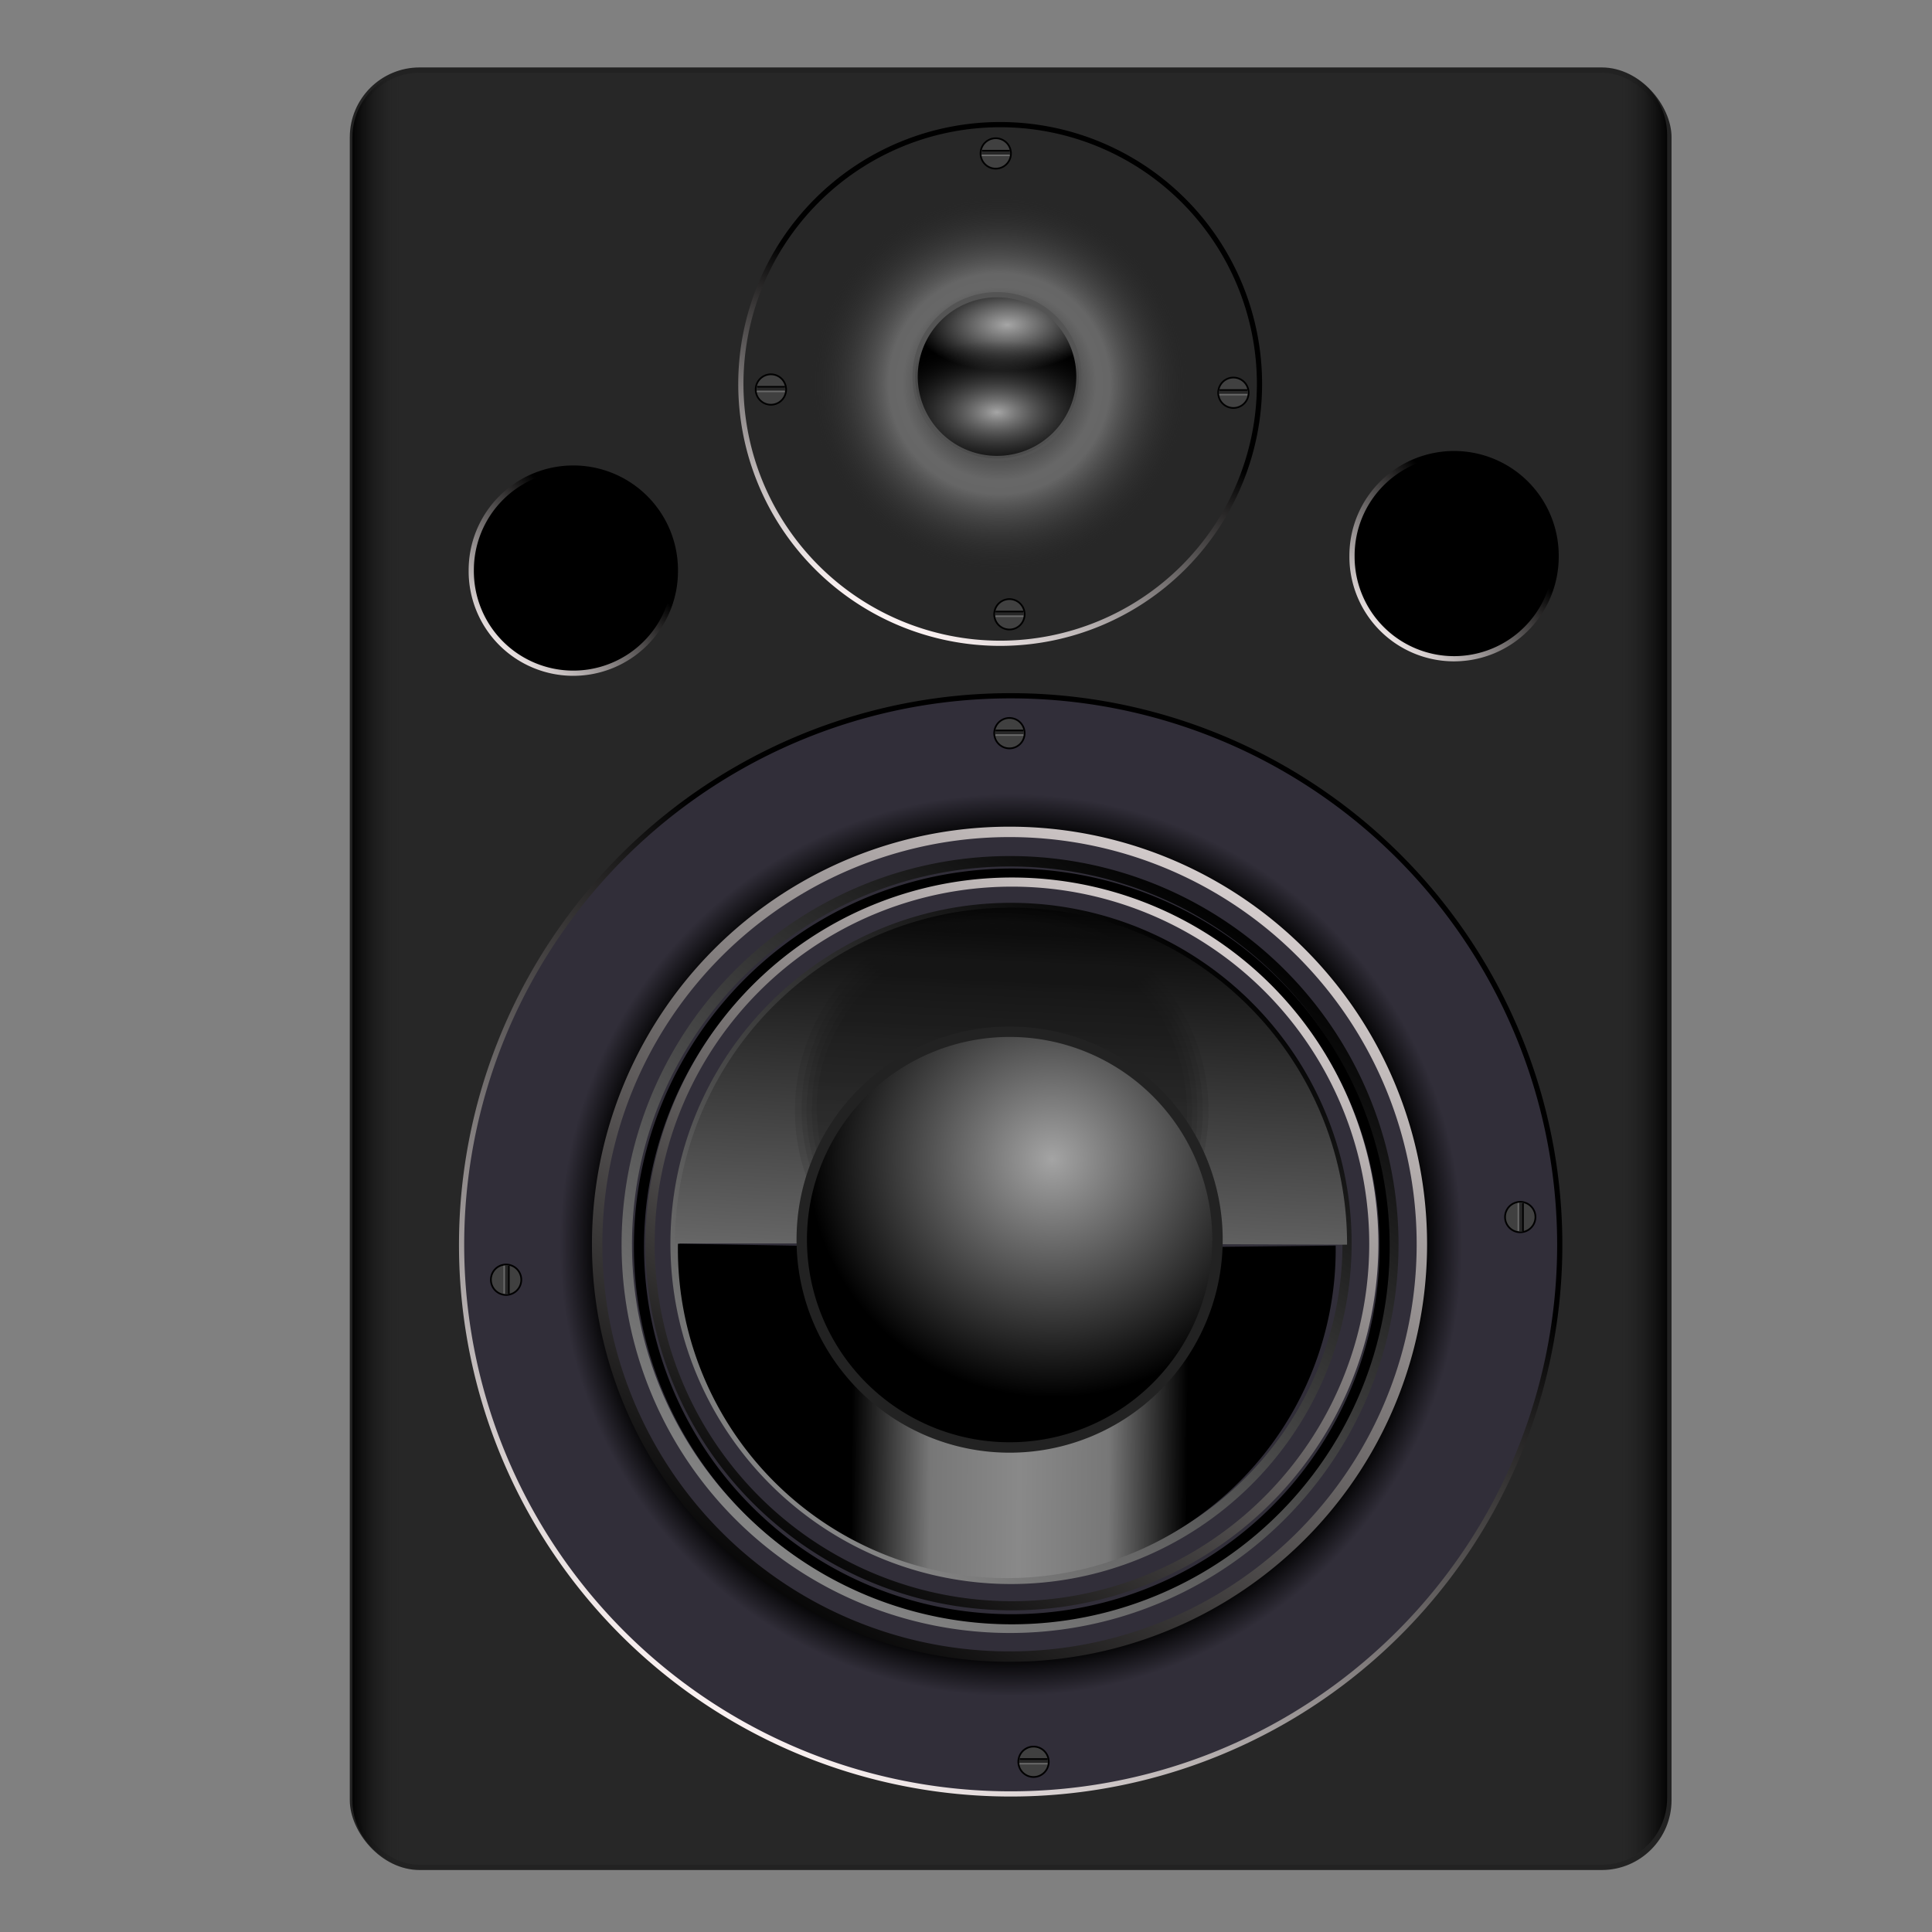 <?xml version="1.0" encoding="UTF-8" standalone="no"?>
<!-- Created with Inkscape (http://www.inkscape.org/) -->
<svg
   xmlns:dc="http://purl.org/dc/elements/1.1/"
   xmlns:cc="http://creativecommons.org/ns#"
   xmlns:rdf="http://www.w3.org/1999/02/22-rdf-syntax-ns#"
   xmlns:svg="http://www.w3.org/2000/svg"
   xmlns="http://www.w3.org/2000/svg"
   xmlns:xlink="http://www.w3.org/1999/xlink"
   xmlns:sodipodi="http://sodipodi.sourceforge.net/DTD/sodipodi-0.dtd"
   xmlns:inkscape="http://www.inkscape.org/namespaces/inkscape"
   id="svg2"
   sodipodi:version="0.32"
   inkscape:version="0.46"
   width="256"
   height="256"
   version="1.0"
   sodipodi:docname="box.svg"
   inkscape:output_extension="org.inkscape.output.svg.inkscape">
  <rect width="100%" height="100%" fill="#808080" stroke="none"/>
  <defs
     id="defs5">
    <linearGradient
       inkscape:collect="always"
       id="linearGradient3472">
      <stop
         style="stop-color:#000000;stop-opacity:1"
         offset="0"
         id="stop3474" />
      <stop
         style="stop-color:#272727;stop-opacity:0;"
         offset="1"
         id="stop3476" />
    </linearGradient>
    <linearGradient
       id="linearGradient3361"
       inkscape:collect="always">
      <stop
         id="stop3363"
         offset="0"
         style="stop-color:#a6a6a6;stop-opacity:1" />
      <stop
         id="stop3365"
         offset="1"
         style="stop-color:#000000;stop-opacity:0" />
    </linearGradient>
    <linearGradient
       inkscape:collect="always"
       id="linearGradient3351">
      <stop
         style="stop-color:#a6a6a6;stop-opacity:1"
         offset="0"
         id="stop3353" />
      <stop
         style="stop-color:#000000;stop-opacity:1"
         offset="1"
         id="stop3355" />
    </linearGradient>
    <linearGradient
       id="linearGradient3337">
      <stop
         style="stop-color:#000000;stop-opacity:1"
         offset="0"
         id="stop3339" />
      <stop
         id="stop3345"
         offset="0.513"
         style="stop-color:#676767;stop-opacity:1" />
      <stop
         style="stop-color:#666666;stop-opacity:1"
         offset="0.585"
         id="stop3347" />
      <stop
         style="stop-color:#272727;stop-opacity:0;"
         offset="1"
         id="stop3341" />
    </linearGradient>
    <linearGradient
       inkscape:collect="always"
       id="linearGradient3270">
      <stop
         style="stop-color:#a4a4a4;stop-opacity:1"
         offset="0"
         id="stop3272" />
      <stop
         style="stop-color:#000000;stop-opacity:1"
         offset="1"
         id="stop3274" />
    </linearGradient>
    <linearGradient
       id="linearGradient3258">
      <stop
         id="stop3260"
         offset="0"
         style="stop-color:#898989;stop-opacity:1" />
      <stop
         style="stop-color:#777777;stop-opacity:1"
         offset="0.27"
         id="stop3264" />
      <stop
         id="stop3268"
         offset="0.507"
         style="stop-color:#000000;stop-opacity:1" />
      <stop
         id="stop3262"
         offset="1"
         style="stop-color:#000000;stop-opacity:1" />
    </linearGradient>
    <linearGradient
       id="linearGradient3229">
      <stop
         style="stop-color:#000000;stop-opacity:1;"
         offset="0"
         id="stop3231" />
      <stop
         style="stop-color:#676767;stop-opacity:1"
         offset="1"
         id="stop3233" />
    </linearGradient>
    <linearGradient
       id="linearGradient3184">
      <stop
         id="stop3186"
         offset="0"
         style="stop-color:#000000;stop-opacity:1;" />
      <stop
         id="stop3188"
         offset="1"
         style="stop-color:#888888;stop-opacity:1" />
    </linearGradient>
    <linearGradient
       id="linearGradient3170">
      <stop
         style="stop-color:#000000;stop-opacity:1;"
         offset="0"
         id="stop3172" />
      <stop
         style="stop-color:#fff6f6;stop-opacity:1;"
         offset="1"
         id="stop3174" />
    </linearGradient>
    <linearGradient
       id="linearGradient3158">
      <stop
         style="stop-color:#000000;stop-opacity:1;"
         offset="0"
         id="stop3160" />
      <stop
         id="stop3166"
         offset="0.91"
         style="stop-color:#000000;stop-opacity:1" />
      <stop
         style="stop-color:#312e39;stop-opacity:1"
         offset="1"
         id="stop3162" />
    </linearGradient>
    <inkscape:perspective
       sodipodi:type="inkscape:persp3d"
       inkscape:vp_x="0 : 526.18109 : 1"
       inkscape:vp_y="0 : 1000 : 0"
       inkscape:vp_z="744.09448 : 526.18109 : 1"
       inkscape:persp3d-origin="372.04724 : 350.78739 : 1"
       id="perspective9" />
    <radialGradient
       inkscape:collect="always"
       xlink:href="#linearGradient3158"
       id="radialGradient3297"
       gradientUnits="userSpaceOnUse"
       cx="1023.79"
       cy="538.306"
       fx="1023.79"
       fy="538.306"
       r="220.431" />
    <linearGradient
       inkscape:collect="always"
       xlink:href="#linearGradient3170"
       id="linearGradient3299"
       gradientUnits="userSpaceOnUse"
       x1="904.566"
       y1="735.778"
       x2="1193.456"
       y2="285.027" />
    <linearGradient
       inkscape:collect="always"
       xlink:href="#linearGradient3184"
       id="linearGradient3301"
       gradientUnits="userSpaceOnUse"
       x1="1142.494"
       y1="350.343"
       x2="887.588"
       y2="714.387" />
    <linearGradient
       inkscape:collect="always"
       xlink:href="#linearGradient3170"
       id="linearGradient3303"
       gradientUnits="userSpaceOnUse"
       x1="904.566"
       y1="735.778"
       x2="1193.456"
       y2="285.027" />
    <linearGradient
       inkscape:collect="always"
       xlink:href="#linearGradient3184"
       id="linearGradient3305"
       gradientUnits="userSpaceOnUse"
       x1="1142.494"
       y1="350.343"
       x2="887.588"
       y2="714.387" />
    <linearGradient
       inkscape:collect="always"
       xlink:href="#linearGradient3229"
       id="linearGradient3307"
       gradientUnits="userSpaceOnUse"
       spreadMethod="pad"
       x1="1080.429"
       y1="317.022"
       x2="1069.779"
       y2="550.021" />
    <linearGradient
       inkscape:collect="always"
       xlink:href="#linearGradient3258"
       id="linearGradient3309"
       gradientUnits="userSpaceOnUse"
       spreadMethod="reflect"
       x1="1031.87"
       y1="673.379"
       x2="1244.104"
       y2="674.97" />
    <radialGradient
       inkscape:collect="always"
       xlink:href="#linearGradient3270"
       id="radialGradient3311"
       gradientUnits="userSpaceOnUse"
       gradientTransform="matrix(-2.4237761e-2,1.117,-1.144,-2.4825265e-2,1537.307,-595.347)"
       cx="970.923"
       cy="481.411"
       fx="970.923"
       fy="481.411"
       r="81.839" />
    <linearGradient
       inkscape:collect="always"
       xlink:href="#linearGradient3170"
       id="linearGradient3321"
       x1="898"
       y1="272.177"
       x2="848.774"
       y2="372.774"
       gradientUnits="userSpaceOnUse" />
    <linearGradient
       inkscape:collect="always"
       xlink:href="#linearGradient3170"
       id="linearGradient3331"
       x1="1085.484"
       y1="477.823"
       x2="930.645"
       y2="735.887"
       gradientUnits="userSpaceOnUse" />
    <radialGradient
       inkscape:collect="always"
       xlink:href="#linearGradient3337"
       id="radialGradient3343"
       cx="872.984"
       cy="272.177"
       fx="872.984"
       fy="272.177"
       r="99.597"
       gradientUnits="userSpaceOnUse"
       gradientTransform="translate(-1.4490196e-4,7.8463615e-4)" />
    <radialGradient
       inkscape:collect="always"
       xlink:href="#linearGradient3351"
       id="radialGradient3357"
       cx="969.13"
       cy="337.747"
       fx="969.13"
       fy="337.747"
       r="32.452"
       gradientUnits="userSpaceOnUse"
       gradientTransform="matrix(8.7177623e-3,0.547,-1.075,1.7138406e-2,1326.325,-213.838)" />
    <radialGradient
       inkscape:collect="always"
       xlink:href="#linearGradient3361"
       id="radialGradient3367"
       gradientUnits="userSpaceOnUse"
       gradientTransform="matrix(3.9281375e-7,0.844,-1.525,7.2057176e-7,1489.239,-514.47)"
       cx="1030.952"
       cy="342"
       fx="1030.952"
       fy="342"
       r="32.452" />
    <linearGradient
       inkscape:collect="always"
       xlink:href="#linearGradient3170"
       id="linearGradient3463"
       x1="1157.407"
       y1="408.333"
       x2="1115.432"
       y2="452.778"
       gradientUnits="userSpaceOnUse" />
    <linearGradient
       inkscape:collect="always"
       xlink:href="#linearGradient3170"
       id="linearGradient3467"
       gradientUnits="userSpaceOnUse"
       x1="1157.407"
       y1="408.333"
       x2="1115.432"
       y2="452.778" />
    <linearGradient
       inkscape:collect="always"
       xlink:href="#linearGradient3472"
       id="linearGradient3478"
       x1="717.548"
       y1="574.194"
       x2="737.546"
       y2="574.194"
       gradientUnits="userSpaceOnUse" />
    <linearGradient
       inkscape:collect="always"
       xlink:href="#linearGradient3472"
       id="linearGradient3482"
       gradientUnits="userSpaceOnUse"
       x1="717.548"
       y1="574.194"
       x2="737.546"
       y2="574.194"
       gradientTransform="matrix(-1,0,0,1,1942.051,-0.87)" />
    <inkscape:perspective
       id="perspective10"
       inkscape:persp3d-origin="372.04724 : 350.78739 : 1"
       inkscape:vp_z="744.09448 : 526.18109 : 1"
       inkscape:vp_y="0 : 1000 : 0"
       inkscape:vp_x="0 : 526.18109 : 1"
       sodipodi:type="inkscape:persp3d" />
  </defs>
  <sodipodi:namedview
     inkscape:window-height="1025"
     inkscape:window-width="1680"
     inkscape:pageshadow="2"
     inkscape:pageopacity="0.0"
     guidetolerance="10.0"
     gridtolerance="10.0"
     objecttolerance="10.0"
     borderopacity="1.0"
     bordercolor="#666666"
     pagecolor="#ffffff"
     id="base"
     showgrid="false"
     inkscape:zoom="2.76"
     inkscape:cx="128"
     inkscape:cy="128"
     inkscape:window-x="-5"
     inkscape:window-y="0"
     inkscape:current-layer="svg2" />
  <g
     id="g3484"
     transform="matrix(0.345,0,0,0.345,-201.204,-69.735)">
    <rect
       ry="25.806"
       y="229.041"
       x="718.557"
       height="690.305"
       width="505.627"
       id="rect3323"
       style="opacity:1;fill:#272727;fill-opacity:1;stroke:#222222;stroke-width:2.018;stroke-linecap:round;stroke-linejoin:round;stroke-miterlimit:4;stroke-dasharray:none;stroke-opacity:1" />
    <g
       transform="translate(8.065,145.161)"
       id="g3278">
      <path
         sodipodi:type="arc"
         style="opacity:1;fill:#312e39;fill-opacity:1;stroke:url(#linearGradient3331);stroke-width:2;stroke-linecap:round;stroke-linejoin:round;stroke-miterlimit:4;stroke-dasharray:none;stroke-opacity:1"
         id="path2384"
         sodipodi:cx="1023.7903"
         sodipodi:cy="538.30646"
         sodipodi:rx="210.8871"
         sodipodi:ry="210.8871"
         d="M 1234.677,538.306 A 210.887,210.887 0 1 1 812.903,538.306 A 210.887,210.887 0 1 1 1234.677,538.306 z"
         transform="translate(-60.484,-3.226)" />
      <path
         transform="matrix(0.786,0,0,0.786,158.76,112.052)"
         d="M 1234.677,538.306 A 210.887,210.887 0 1 1 812.903,538.306 A 210.887,210.887 0 1 1 1234.677,538.306 z"
         sodipodi:ry="210.8871"
         sodipodi:rx="210.8871"
         sodipodi:cy="538.30646"
         sodipodi:cx="1023.7903"
         id="path3156"
         style="opacity:1;fill:#6d6d6d;fill-opacity:1;stroke:url(#radialGradient3297);stroke-width:19.088;stroke-linecap:round;stroke-linejoin:round;stroke-miterlimit:4;stroke-dasharray:none;stroke-opacity:1"
         sodipodi:type="arc" />
      <g
         id="g3194">
        <path
           sodipodi:type="arc"
           style="opacity:1;fill:#312e39;fill-opacity:1;stroke:url(#linearGradient3299);stroke-width:5.323;stroke-linecap:round;stroke-linejoin:round;stroke-miterlimit:4;stroke-dasharray:none;stroke-opacity:1"
           id="path3168"
           sodipodi:cx="1023.7903"
           sodipodi:cy="538.30646"
           sodipodi:rx="210.8871"
           sodipodi:ry="210.8871"
           d="M 1234.677,538.306 A 210.887,210.887 0 1 1 812.903,538.306 A 210.887,210.887 0 1 1 1234.677,538.306 z"
           transform="matrix(0.751,0,0,0.751,193.996,130.579)" />
        <path
           transform="matrix(0.698,0,0,0.698,248.463,159.218)"
           d="M 1234.677,538.306 A 210.887,210.887 0 1 1 812.903,538.306 A 210.887,210.887 0 1 1 1234.677,538.306 z"
           sodipodi:ry="210.8871"
           sodipodi:rx="210.8871"
           sodipodi:cy="538.30646"
           sodipodi:cx="1023.7903"
           id="path3180"
           style="opacity:1;fill:#312e39;fill-opacity:1;stroke:url(#linearGradient3301);stroke-width:5.729;stroke-linecap:round;stroke-linejoin:round;stroke-miterlimit:4;stroke-dasharray:none;stroke-opacity:1"
           sodipodi:type="arc" />
      </g>
      <path
         transform="matrix(0.679,0,0,0.679,268.582,170.179)"
         d="M 1234.677,538.306 A 210.887,210.887 0 1 1 812.903,538.306 A 210.887,210.887 0 1 1 1234.677,538.306 z"
         sodipodi:ry="210.8871"
         sodipodi:rx="210.8871"
         sodipodi:cy="538.30646"
         sodipodi:cx="1023.7903"
         id="path3190"
         style="opacity:1;fill:#312e39;fill-opacity:1;stroke:#000000;stroke-width:5.729;stroke-linecap:round;stroke-linejoin:round;stroke-miterlimit:4;stroke-dasharray:none;stroke-opacity:1"
         sodipodi:type="arc" />
      <path
         sodipodi:type="arc"
         style="fill:#312e39;fill-opacity:1;stroke:url(#linearGradient3303);stroke-width:5.323;stroke-linecap:round;stroke-linejoin:round;stroke-miterlimit:4;stroke-dasharray:none;stroke-opacity:1"
         id="path3200"
         sodipodi:cx="1023.7903"
         sodipodi:cy="538.30646"
         sodipodi:rx="210.8871"
         sodipodi:ry="210.8871"
         d="M 1234.677,538.306 A 210.887,210.887 0 1 1 812.903,538.306 A 210.887,210.887 0 1 1 1234.677,538.306 z"
         transform="matrix(0.659,0,0,0.659,289.122,179.981)" />
      <path
         transform="matrix(0.612,0,0,0.612,336.883,205.094)"
         d="M 1234.677,538.306 A 210.887,210.887 0 1 1 812.903,538.306 A 210.887,210.887 0 1 1 1234.677,538.306 z"
         sodipodi:ry="210.8871"
         sodipodi:rx="210.8871"
         sodipodi:cy="538.30646"
         sodipodi:cx="1023.7903"
         id="path3202"
         style="fill:#312e39;fill-opacity:1;stroke:url(#linearGradient3305);stroke-width:5.729;stroke-linecap:round;stroke-linejoin:round;stroke-miterlimit:4;stroke-dasharray:none;stroke-opacity:1"
         sodipodi:type="arc" />
      <path
         sodipodi:type="arc"
         style="fill:url(#linearGradient3307);fill-opacity:1;stroke:none;stroke-width:5.729;stroke-linecap:round;stroke-linejoin:round;stroke-miterlimit:4;stroke-dasharray:none;stroke-opacity:1"
         id="path3208"
         sodipodi:cx="1023.7903"
         sodipodi:cy="538.30646"
         sodipodi:rx="210.8871"
         sodipodi:ry="210.8871"
         d="M 812.903,538.304 A 210.887,210.887 0 1 1 1234.676,539.091 L 1023.79,538.306 z"
         transform="matrix(0.612,0,0,0.612,336.883,205.094)"
         sodipodi:start="3.1416066"
         sodipodi:end="6.2869039" />
      <g
         id="g3251"
         style="fill:#181818;fill-opacity:0.121">
        <path
           transform="matrix(1.201,0,0,1,-214.015,-14.516)"
           d="M 1043.548,497.984 A 66.129,77.823 0 1 1 911.29,497.984 A 66.129,77.823 0 1 1 1043.548,497.984 z"
           sodipodi:ry="77.822578"
           sodipodi:rx="66.129036"
           sodipodi:cy="497.98386"
           sodipodi:cx="977.41937"
           id="path3223"
           style="opacity:1;fill:#181818;fill-opacity:0.121;stroke:none;stroke-width:4;stroke-linecap:round;stroke-linejoin:round;stroke-miterlimit:4;stroke-dasharray:none;stroke-opacity:1"
           sodipodi:type="arc" />
        <path
           id="path3235"
           d="M 958.113,407.671 C 923.949,408.324 896.234,431.947 887.418,458.284 C 874.733,492.491 889.55,535.034 928.57,552.671 C 954.129,564.654 988.008,559.668 1008.412,542.506 C 1049.492,509.899 1046.29,446.501 999.818,418.546 C 987.805,411.259 972.972,407.253 958.113,407.671 z"
           style="opacity:1;fill:#181818;fill-opacity:0.121;stroke:none;stroke-width:4;stroke-linecap:round;stroke-linejoin:round;stroke-miterlimit:4;stroke-dasharray:none;stroke-opacity:1" />
        <path
           id="path3239"
           d="M 956.656,409.719 C 922.108,410.627 890.242,438.428 885.748,472.8 C 880.494,505.325 900.25,539.089 930.625,551.406 C 959.628,564.13 997.146,555.645 1017.281,531.25 C 1039.138,506.958 1040.994,467.889 1021.812,441.5 C 1007.196,420.7 982.08,408.364 956.656,409.719 z"
           style="opacity:1;fill:#181818;fill-opacity:0.121;stroke:none;stroke-width:4;stroke-linecap:round;stroke-linejoin:round;stroke-miterlimit:4;stroke-dasharray:none;stroke-opacity:1" />
        <path
           id="path3243"
           d="M 957.938,411.656 C 921.527,411.881 888.057,443.241 886.999,480.06 C 885.055,514.549 911.219,547.638 945.156,553.875 C 975.929,560.305 1010.194,545.267 1024.804,517.004 C 1039.549,489.895 1034.097,453.146 1011.188,432.188 C 997.066,418.611 977.46,410.937 957.938,411.656 z"
           style="opacity:1;fill:#181818;fill-opacity:0.121;stroke:none;stroke-width:4;stroke-linecap:round;stroke-linejoin:round;stroke-miterlimit:4;stroke-dasharray:none;stroke-opacity:1" />
        <path
           id="path3247"
           d="M 957.969,413.656 C 919.778,413.713 885.422,449.566 889.062,487.969 C 891.125,522.423 921.784,552.635 956.468,553.262 C 988.007,555.028 1019.948,534.006 1028.312,503.156 C 1036.741,474.654 1025.355,441.743 1000.062,425.812 C 987.697,417.489 972.848,413.148 957.969,413.656 z"
           style="opacity:1;fill:#181818;fill-opacity:0.121;stroke:none;stroke-width:4;stroke-linecap:round;stroke-linejoin:round;stroke-miterlimit:4;stroke-dasharray:none;stroke-opacity:1" />
      </g>
      <path
         transform="matrix(0.599,0,0,0.599,348.57,214.315)"
         d="M 1234.665,535.984 A 210.887,210.887 0 1 1 812.933,534.78 L 1023.79,538.306 z"
         sodipodi:ry="210.8871"
         sodipodi:rx="210.8871"
         sodipodi:cy="538.30646"
         sodipodi:cx="1023.7903"
         id="path3225"
         style="fill:url(#linearGradient3309);fill-opacity:1;stroke:none;stroke-width:5.729;stroke-linecap:round;stroke-linejoin:round;stroke-miterlimit:4;stroke-dasharray:none;stroke-opacity:1"
         sodipodi:type="arc"
         sodipodi:start="6.2721729"
         sodipodi:end="9.4414994" />
      <path
         sodipodi:type="arc"
         style="opacity:1;fill:url(#radialGradient3311);fill-opacity:1;stroke:#222222;stroke-width:4;stroke-linecap:round;stroke-linejoin:round;stroke-miterlimit:4;stroke-dasharray:none;stroke-opacity:1"
         id="path3266"
         sodipodi:cx="946.77417"
         sodipodi:cy="508.06451"
         sodipodi:rx="79.838707"
         sodipodi:ry="79.838707"
         d="M 1026.613,508.065 A 79.839,79.839 0 1 1 866.935,508.065 A 79.839,79.839 0 1 1 1026.613,508.065 z"
         transform="translate(16.129,25)" />
    </g>
    <path
       transform="translate(94.355,77.419)"
       d="M 972.581,272.177 A 99.597,99.597 0 1 1 773.387,272.177 A 99.597,99.597 0 1 1 972.581,272.177 z"
       sodipodi:ry="99.596771"
       sodipodi:rx="99.596771"
       sodipodi:cy="272.17743"
       sodipodi:cx="872.98389"
       id="path3313"
       style="opacity:1;fill:#272727;fill-opacity:1;stroke:url(#linearGradient3321);stroke-width:2;stroke-linecap:round;stroke-linejoin:round;stroke-miterlimit:4;stroke-dasharray:none;stroke-opacity:1"
       sodipodi:type="arc" />
    <path
       sodipodi:type="arc"
       style="opacity:1;fill:url(#radialGradient3343);fill-opacity:1;stroke:none;stroke-width:2;stroke-linecap:round;stroke-linejoin:round;stroke-miterlimit:4;stroke-dasharray:none;stroke-opacity:1"
       id="path3333"
       sodipodi:cx="872.98389"
       sodipodi:cy="272.17743"
       sodipodi:rx="99.596771"
       sodipodi:ry="99.596771"
       d="M 972.581,272.177 A 99.597,99.597 0 1 1 773.387,272.177 A 99.597,99.597 0 1 1 972.581,272.177 z"
       transform="matrix(0.728,0,0,0.728,331.528,151.365)" />
    <path
       transform="translate(-1.613,4.839)"
       d="M 999.194,341.935 A 31.452,31.452 0 1 1 936.29,341.935 A 31.452,31.452 0 1 1 999.194,341.935 z"
       sodipodi:ry="31.451612"
       sodipodi:rx="31.451612"
       sodipodi:cy="341.93549"
       sodipodi:cx="967.74194"
       id="path3349"
       style="opacity:1;fill:url(#radialGradient3357);fill-opacity:1;stroke:#545454;stroke-width:2;stroke-linecap:round;stroke-linejoin:round;stroke-miterlimit:4;stroke-dasharray:none;stroke-opacity:1"
       sodipodi:type="arc" />
    <path
       sodipodi:type="arc"
       style="opacity:1;fill:url(#radialGradient3367);fill-opacity:1;stroke:none;stroke-width:2;stroke-linecap:round;stroke-linejoin:round;stroke-miterlimit:4;stroke-dasharray:none;stroke-opacity:1"
       id="path3359"
       sodipodi:cx="967.74194"
       sodipodi:cy="341.93549"
       sodipodi:rx="31.451612"
       sodipodi:ry="31.451612"
       d="M 999.194,341.935 A 31.452,31.452 0 1 1 936.29,341.935 A 31.452,31.452 0 1 1 999.194,341.935 z"
       transform="translate(-1.613,4.839)" />
    <g
       transform="matrix(0.329,0,0,0.329,714.644,144.585)"
       id="g3379">
      <path
         sodipodi:type="arc"
         style="opacity:1;fill:#404040;fill-opacity:1;stroke:#000000;stroke-width:2;stroke-linecap:round;stroke-linejoin:round;stroke-miterlimit:4;stroke-dasharray:none;stroke-opacity:1"
         id="path3369"
         sodipodi:cx="762.9032"
         sodipodi:cy="354.03226"
         sodipodi:rx="17.741936"
         sodipodi:ry="17.741936"
         d="M 780.645,354.032 A 17.742,17.742 0 1 1 745.161,354.032 A 17.742,17.742 0 1 1 780.645,354.032 z" />
      <rect
         style="opacity:1;fill:#272727;fill-opacity:1;stroke:none;stroke-width:2;stroke-linecap:round;stroke-linejoin:round;stroke-miterlimit:4;stroke-dasharray:none;stroke-opacity:1"
         id="rect3371"
         width="33.37"
         height="5.089"
         x="746.329"
         y="351.224"
         ry="2.503"
         rx="0.334" />
      <rect
         rx="0.334"
         ry="0.918"
         y="349.889"
         x="746.58"
         height="1.835"
         width="32.87"
         id="rect3375"
         style="opacity:1;fill:#000000;fill-opacity:1;stroke:none;stroke-width:2;stroke-linecap:round;stroke-linejoin:round;stroke-miterlimit:4;stroke-dasharray:none;stroke-opacity:1" />
      <rect
         style="opacity:1;fill:#696969;fill-opacity:1;stroke:none;stroke-width:2;stroke-linecap:round;stroke-linejoin:round;stroke-miterlimit:4;stroke-dasharray:none;stroke-opacity:1"
         id="rect3377"
         width="32.87"
         height="1.835"
         x="746.413"
         y="-357.147"
         ry="0.918"
         rx="0.334"
         transform="scale(1,-1)" />
    </g>
    <g
       id="g3385"
       transform="matrix(0.329,0,0,0.329,805.925,236.503)">
      <path
         d="M 780.645,354.032 A 17.742,17.742 0 1 1 745.161,354.032 A 17.742,17.742 0 1 1 780.645,354.032 z"
         sodipodi:ry="17.741936"
         sodipodi:rx="17.741936"
         sodipodi:cy="354.03226"
         sodipodi:cx="762.9032"
         id="path3387"
         style="opacity:1;fill:#404040;fill-opacity:1;stroke:#000000;stroke-width:2;stroke-linecap:round;stroke-linejoin:round;stroke-miterlimit:4;stroke-dasharray:none;stroke-opacity:1"
         sodipodi:type="arc" />
      <rect
         rx="0.334"
         ry="2.503"
         y="351.224"
         x="746.329"
         height="5.089"
         width="33.37"
         id="rect3389"
         style="opacity:1;fill:#272727;fill-opacity:1;stroke:none;stroke-width:2;stroke-linecap:round;stroke-linejoin:round;stroke-miterlimit:4;stroke-dasharray:none;stroke-opacity:1" />
      <rect
         style="opacity:1;fill:#000000;fill-opacity:1;stroke:none;stroke-width:2;stroke-linecap:round;stroke-linejoin:round;stroke-miterlimit:4;stroke-dasharray:none;stroke-opacity:1"
         id="rect3391"
         width="32.87"
         height="1.835"
         x="746.58"
         y="349.889"
         ry="0.918"
         rx="0.334" />
      <rect
         transform="scale(1,-1)"
         rx="0.334"
         ry="0.918"
         y="-357.147"
         x="746.413"
         height="1.835"
         width="32.87"
         id="rect3393"
         style="opacity:1;fill:#696969;fill-opacity:1;stroke:none;stroke-width:2;stroke-linecap:round;stroke-linejoin:round;stroke-miterlimit:4;stroke-dasharray:none;stroke-opacity:1" />
    </g>
    <g
       transform="matrix(0.329,0,0,0.329,628.286,235.26)"
       id="g3395">
      <path
         sodipodi:type="arc"
         style="opacity:1;fill:#404040;fill-opacity:1;stroke:#000000;stroke-width:2;stroke-linecap:round;stroke-linejoin:round;stroke-miterlimit:4;stroke-dasharray:none;stroke-opacity:1"
         id="path3397"
         sodipodi:cx="762.9032"
         sodipodi:cy="354.03226"
         sodipodi:rx="17.741936"
         sodipodi:ry="17.741936"
         d="M 780.645,354.032 A 17.742,17.742 0 1 1 745.161,354.032 A 17.742,17.742 0 1 1 780.645,354.032 z" />
      <rect
         style="opacity:1;fill:#272727;fill-opacity:1;stroke:none;stroke-width:2;stroke-linecap:round;stroke-linejoin:round;stroke-miterlimit:4;stroke-dasharray:none;stroke-opacity:1"
         id="rect3399"
         width="33.37"
         height="5.089"
         x="746.329"
         y="351.224"
         ry="2.503"
         rx="0.334" />
      <rect
         rx="0.334"
         ry="0.918"
         y="349.889"
         x="746.58"
         height="1.835"
         width="32.87"
         id="rect3401"
         style="opacity:1;fill:#000000;fill-opacity:1;stroke:none;stroke-width:2;stroke-linecap:round;stroke-linejoin:round;stroke-miterlimit:4;stroke-dasharray:none;stroke-opacity:1" />
      <rect
         style="opacity:1;fill:#696969;fill-opacity:1;stroke:none;stroke-width:2;stroke-linecap:round;stroke-linejoin:round;stroke-miterlimit:4;stroke-dasharray:none;stroke-opacity:1"
         id="rect3403"
         width="32.87"
         height="1.835"
         x="746.413"
         y="-357.147"
         ry="0.918"
         rx="0.334"
         transform="scale(1,-1)" />
    </g>
    <g
       id="g3405"
       transform="matrix(0.329,0,0,0.329,719.901,321.596)">
      <path
         d="M 780.645,354.032 A 17.742,17.742 0 1 1 745.161,354.032 A 17.742,17.742 0 1 1 780.645,354.032 z"
         sodipodi:ry="17.741936"
         sodipodi:rx="17.741936"
         sodipodi:cy="354.03226"
         sodipodi:cx="762.9032"
         id="path3407"
         style="opacity:1;fill:#404040;fill-opacity:1;stroke:#000000;stroke-width:2;stroke-linecap:round;stroke-linejoin:round;stroke-miterlimit:4;stroke-dasharray:none;stroke-opacity:1"
         sodipodi:type="arc" />
      <rect
         rx="0.334"
         ry="2.503"
         y="351.224"
         x="746.329"
         height="5.089"
         width="33.37"
         id="rect3409"
         style="opacity:1;fill:#272727;fill-opacity:1;stroke:none;stroke-width:2;stroke-linecap:round;stroke-linejoin:round;stroke-miterlimit:4;stroke-dasharray:none;stroke-opacity:1" />
      <rect
         style="opacity:1;fill:#000000;fill-opacity:1;stroke:none;stroke-width:2;stroke-linecap:round;stroke-linejoin:round;stroke-miterlimit:4;stroke-dasharray:none;stroke-opacity:1"
         id="rect3411"
         width="32.87"
         height="1.835"
         x="746.58"
         y="349.889"
         ry="0.918"
         rx="0.334" />
      <rect
         transform="scale(1,-1)"
         rx="0.334"
         ry="0.918"
         y="-357.147"
         x="746.413"
         height="1.835"
         width="32.87"
         id="rect3413"
         style="opacity:1;fill:#696969;fill-opacity:1;stroke:none;stroke-width:2;stroke-linecap:round;stroke-linejoin:round;stroke-miterlimit:4;stroke-dasharray:none;stroke-opacity:1" />
    </g>
    <g
       transform="matrix(0.329,0,0,0.329,719.901,367.248)"
       id="g3415">
      <path
         sodipodi:type="arc"
         style="opacity:1;fill:#404040;fill-opacity:1;stroke:#000000;stroke-width:2;stroke-linecap:round;stroke-linejoin:round;stroke-miterlimit:4;stroke-dasharray:none;stroke-opacity:1"
         id="path3417"
         sodipodi:cx="762.9032"
         sodipodi:cy="354.03226"
         sodipodi:rx="17.741936"
         sodipodi:ry="17.741936"
         d="M 780.645,354.032 A 17.742,17.742 0 1 1 745.161,354.032 A 17.742,17.742 0 1 1 780.645,354.032 z" />
      <rect
         style="opacity:1;fill:#272727;fill-opacity:1;stroke:none;stroke-width:2;stroke-linecap:round;stroke-linejoin:round;stroke-miterlimit:4;stroke-dasharray:none;stroke-opacity:1"
         id="rect3419"
         width="33.37"
         height="5.089"
         x="746.329"
         y="351.224"
         ry="2.503"
         rx="0.334" />
      <rect
         rx="0.334"
         ry="0.918"
         y="349.889"
         x="746.58"
         height="1.835"
         width="32.87"
         id="rect3421"
         style="opacity:1;fill:#000000;fill-opacity:1;stroke:none;stroke-width:2;stroke-linecap:round;stroke-linejoin:round;stroke-miterlimit:4;stroke-dasharray:none;stroke-opacity:1" />
      <rect
         style="opacity:1;fill:#696969;fill-opacity:1;stroke:none;stroke-width:2;stroke-linecap:round;stroke-linejoin:round;stroke-miterlimit:4;stroke-dasharray:none;stroke-opacity:1"
         id="rect3423"
         width="32.87"
         height="1.835"
         x="746.413"
         y="-357.147"
         ry="0.918"
         rx="0.334"
         transform="scale(1,-1)" />
    </g>
    <g
       id="g3425"
       transform="matrix(0,0.329,-0.329,0,1283.561,418.571)">
      <path
         d="M 780.645,354.032 A 17.742,17.742 0 1 1 745.161,354.032 A 17.742,17.742 0 1 1 780.645,354.032 z"
         sodipodi:ry="17.741936"
         sodipodi:rx="17.741936"
         sodipodi:cy="354.03226"
         sodipodi:cx="762.9032"
         id="path3427"
         style="opacity:1;fill:#404040;fill-opacity:1;stroke:#000000;stroke-width:2;stroke-linecap:round;stroke-linejoin:round;stroke-miterlimit:4;stroke-dasharray:none;stroke-opacity:1"
         sodipodi:type="arc" />
      <rect
         rx="0.334"
         ry="2.503"
         y="351.224"
         x="746.329"
         height="5.089"
         width="33.37"
         id="rect3429"
         style="opacity:1;fill:#272727;fill-opacity:1;stroke:none;stroke-width:2;stroke-linecap:round;stroke-linejoin:round;stroke-miterlimit:4;stroke-dasharray:none;stroke-opacity:1" />
      <rect
         style="opacity:1;fill:#000000;fill-opacity:1;stroke:none;stroke-width:2;stroke-linecap:round;stroke-linejoin:round;stroke-miterlimit:4;stroke-dasharray:none;stroke-opacity:1"
         id="rect3431"
         width="32.87"
         height="1.835"
         x="746.58"
         y="349.889"
         ry="0.918"
         rx="0.334" />
      <rect
         transform="scale(1,-1)"
         rx="0.334"
         ry="0.918"
         y="-357.147"
         x="746.413"
         height="1.835"
         width="32.87"
         id="rect3433"
         style="opacity:1;fill:#696969;fill-opacity:1;stroke:none;stroke-width:2;stroke-linecap:round;stroke-linejoin:round;stroke-miterlimit:4;stroke-dasharray:none;stroke-opacity:1" />
    </g>
    <g
       transform="matrix(0,0.329,-0.329,0,894.055,442.645)"
       id="g3435">
      <path
         sodipodi:type="arc"
         style="opacity:1;fill:#404040;fill-opacity:1;stroke:#000000;stroke-width:2;stroke-linecap:round;stroke-linejoin:round;stroke-miterlimit:4;stroke-dasharray:none;stroke-opacity:1"
         id="path3437"
         sodipodi:cx="762.9032"
         sodipodi:cy="354.03226"
         sodipodi:rx="17.741936"
         sodipodi:ry="17.741936"
         d="M 780.645,354.032 A 17.742,17.742 0 1 1 745.161,354.032 A 17.742,17.742 0 1 1 780.645,354.032 z" />
      <rect
         style="opacity:1;fill:#272727;fill-opacity:1;stroke:none;stroke-width:2;stroke-linecap:round;stroke-linejoin:round;stroke-miterlimit:4;stroke-dasharray:none;stroke-opacity:1"
         id="rect3439"
         width="33.37"
         height="5.089"
         x="746.329"
         y="351.224"
         ry="2.503"
         rx="0.334" />
      <rect
         rx="0.334"
         ry="0.918"
         y="349.889"
         x="746.58"
         height="1.835"
         width="32.87"
         id="rect3441"
         style="opacity:1;fill:#000000;fill-opacity:1;stroke:none;stroke-width:2;stroke-linecap:round;stroke-linejoin:round;stroke-miterlimit:4;stroke-dasharray:none;stroke-opacity:1" />
      <rect
         style="opacity:1;fill:#696969;fill-opacity:1;stroke:none;stroke-width:2;stroke-linecap:round;stroke-linejoin:round;stroke-miterlimit:4;stroke-dasharray:none;stroke-opacity:1"
         id="rect3443"
         width="32.87"
         height="1.835"
         x="746.413"
         y="-357.147"
         ry="0.918"
         rx="0.334"
         transform="scale(1,-1)" />
    </g>
    <g
       id="g3445"
       transform="matrix(0.329,0,0,0.329,729.16,762.31)">
      <path
         d="M 780.645,354.032 A 17.742,17.742 0 1 1 745.161,354.032 A 17.742,17.742 0 1 1 780.645,354.032 z"
         sodipodi:ry="17.741936"
         sodipodi:rx="17.741936"
         sodipodi:cy="354.03226"
         sodipodi:cx="762.9032"
         id="path3447"
         style="opacity:1;fill:#404040;fill-opacity:1;stroke:#000000;stroke-width:2;stroke-linecap:round;stroke-linejoin:round;stroke-miterlimit:4;stroke-dasharray:none;stroke-opacity:1"
         sodipodi:type="arc" />
      <rect
         rx="0.334"
         ry="2.503"
         y="351.224"
         x="746.329"
         height="5.089"
         width="33.37"
         id="rect3449"
         style="opacity:1;fill:#272727;fill-opacity:1;stroke:none;stroke-width:2;stroke-linecap:round;stroke-linejoin:round;stroke-miterlimit:4;stroke-dasharray:none;stroke-opacity:1" />
      <rect
         style="opacity:1;fill:#000000;fill-opacity:1;stroke:none;stroke-width:2;stroke-linecap:round;stroke-linejoin:round;stroke-miterlimit:4;stroke-dasharray:none;stroke-opacity:1"
         id="rect3451"
         width="32.87"
         height="1.835"
         x="746.58"
         y="349.889"
         ry="0.918"
         rx="0.334" />
      <rect
         transform="scale(1,-1)"
         rx="0.334"
         ry="0.918"
         y="-357.147"
         x="746.413"
         height="1.835"
         width="32.87"
         id="rect3453"
         style="opacity:1;fill:#696969;fill-opacity:1;stroke:none;stroke-width:2;stroke-linecap:round;stroke-linejoin:round;stroke-miterlimit:4;stroke-dasharray:none;stroke-opacity:1" />
    </g>
    <path
       d="M 1180.864,415.741 A 39.198,39.198 0 1 1 1102.469,415.741 A 39.198,39.198 0 1 1 1180.864,415.741 z"
       sodipodi:ry="39.197533"
       sodipodi:rx="39.197533"
       sodipodi:cy="415.74075"
       sodipodi:cx="1141.6666"
       id="path3455"
       style="opacity:1;fill:#000000;fill-opacity:1;stroke:url(#linearGradient3463);stroke-width:2;stroke-linecap:round;stroke-linejoin:round;stroke-miterlimit:4;stroke-dasharray:none;stroke-opacity:1"
       sodipodi:type="arc" />
    <path
       transform="translate(-338.272,5.556)"
       sodipodi:type="arc"
       style="opacity:1;fill:#000000;fill-opacity:1;stroke:url(#linearGradient3467);stroke-width:2;stroke-linecap:round;stroke-linejoin:round;stroke-miterlimit:4;stroke-dasharray:none;stroke-opacity:1"
       id="path3465"
       sodipodi:cx="1141.6666"
       sodipodi:cy="415.74075"
       sodipodi:rx="39.197533"
       sodipodi:ry="39.197533"
       d="M 1180.864,415.741 A 39.198,39.198 0 1 1 1102.469,415.741 A 39.198,39.198 0 1 1 1180.864,415.741 z" />
    <path
       sodipodi:nodetypes="ccccc"
       id="rect3469"
       d="M 744.364,229.041 L 744.364,919.346 C 730.067,919.346 718.557,907.836 718.557,893.54 L 718.557,254.848 C 718.557,240.551 730.067,229.041 744.364,229.041 z"
       style="fill:url(#linearGradient3478);fill-opacity:1;stroke:none;stroke-width:2.018;stroke-linecap:round;stroke-linejoin:round;stroke-miterlimit:4;stroke-opacity:1" />
    <path
       style="fill:url(#linearGradient3482);fill-opacity:1;stroke:none;stroke-width:2.018;stroke-linecap:round;stroke-linejoin:round;stroke-miterlimit:4;stroke-opacity:1"
       d="M 1197.688,228.172 L 1197.688,918.476 C 1211.985,918.476 1223.494,906.967 1223.494,892.67 L 1223.494,253.978 C 1223.494,239.681 1211.985,228.172 1197.688,228.172 z"
       id="path3480"
       sodipodi:nodetypes="ccccc" />
  </g>
  <g
     id="layer1"
     inkscape:label="Layer 1"
     transform="translate(-1.796,-0.311)">
    <path
       sodipodi:nodetypes="cccccccccsssccccccssscccccc"
       id="text2383"
       d="M 10.338,-10.63 L 10.37,-10.599 L 6.95,-1.414 L 8.388,-1.386 L 9.625,-4.536 L 12.857,-4.536 L 14.083,-1.386 L 15.521,-1.386 L 14.245,-4.568 C 15.011,-4.662 15.614,-4.895 16.057,-5.286 C 16.645,-5.801 16.932,-6.56 16.932,-7.568 C 16.932,-8.566 16.645,-9.334 16.057,-9.849 C 15.474,-10.368 14.607,-10.63 13.463,-10.63 L 11.932,-10.63 L 10.37,-10.63 L 10.338,-10.63 z M 12.37,-9.505 L 13.463,-9.505 C 14.106,-9.505 14.612,-9.338 14.963,-9.005 C 15.314,-8.672 15.495,-8.178 15.495,-7.568 C 15.495,-6.952 15.314,-6.494 14.963,-6.161 C 14.677,-5.89 14.288,-5.742 13.807,-5.693 L 12.37,-9.505 z M 11.14,-8.682 L 12.326,-5.692 L 9.948,-5.635 L 11.14,-8.682 z"
       style="font-size:14px;font-style:normal;font-weight:normal;fill:#000000;fill-opacity:1;stroke:none;stroke-width:1px;stroke-linecap:butt;stroke-linejoin:miter;stroke-opacity:1;font-family:Bitstream Vera Sans" />
  </g>
</svg>
